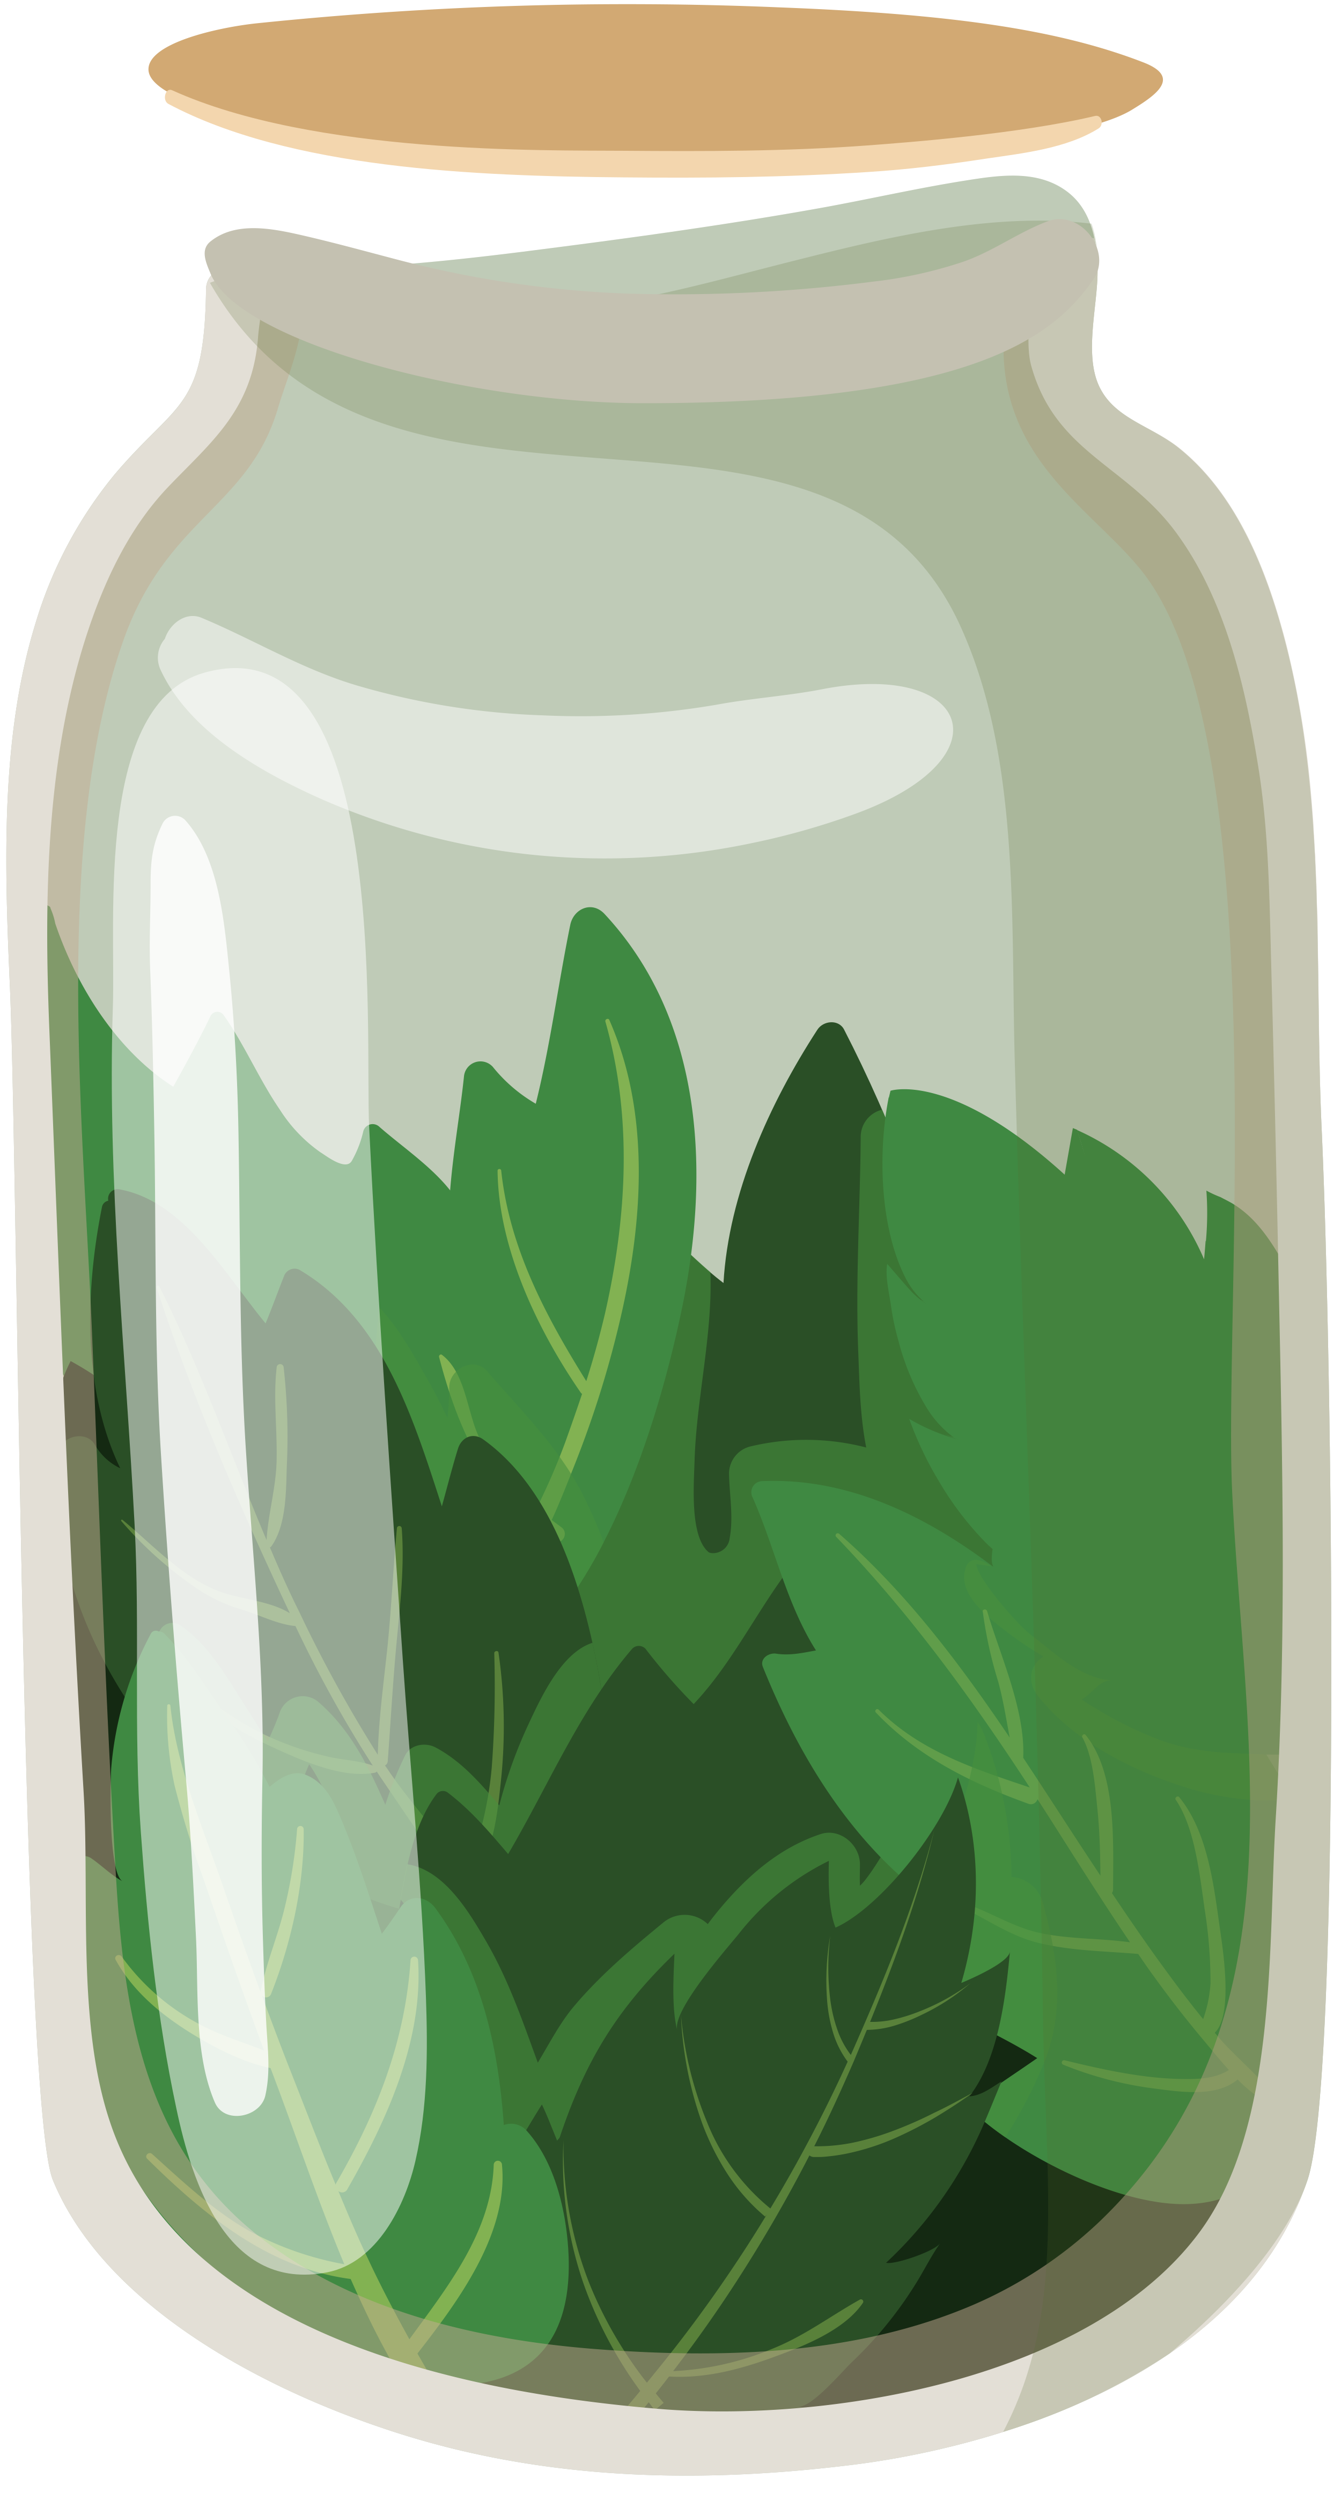 <svg xmlns="http://www.w3.org/2000/svg" viewBox="-1.18 -0.819 250.02 465.979"><title>Depositphotos_22155137_15</title><g data-name="Layer 2" style="isolation:isolate"><path d="M245.23 209.5c-1.37-29.84.85-60.42-6.53-89.66-3.37-13.32-8.92-28.06-19.91-37-5.07-4.19-11.79-5.47-14.79-11.17-3.28-6.12-.43-15.66-.55-22.31-.1-5.19-1.11-10.85-5.4-14.26-5.59-4.43-12.93-3.27-19.48-2.23-9 1.43-17.9 3.48-26.86 5.09-18.33 3.29-36.9 5.79-55.37 8.13C78 48.4 59.57 50.06 41.1 49.2a3.87 3.87 0 0 0-3.86 3.86c-.3 22.63-5.35 20.71-17.12 34.63a79.19 79.19 0 0 0-14.65 27.56c-6.65 21.45-5.78 45.69-4.8 67.88 1.47 33.55 2.2 208 8 222.34 9 22 36.3 38.06 63.39 46.88 29.63 9.65 59.32 9.48 85.78 6.2 25-3.09 72.28-15.87 84.75-53.08 6.25-18.56 4.68-151.47 2.64-195.97z" fill="#d1d3d4"/><path d="M245.23 209.5c-1.37-29.84.85-60.42-6.53-89.66-3.37-13.32-8.92-28.06-19.91-37-5.07-4.19-11.79-5.47-14.79-11.17-3.28-6.12-.43-15.66-.55-22.31-.1-5.19-1.11-10.85-5.4-14.26-5.59-4.43-12.93-3.27-19.48-2.23-9 1.43-17.9 3.48-26.86 5.09-18.33 3.29-36.9 5.79-55.37 8.13C78 48.4 59.57 50.06 41.1 49.2a3.87 3.87 0 0 0-3.86 3.86c-.3 22.63-5.35 20.71-17.12 34.63a79.19 79.19 0 0 0-14.65 27.56c-6.65 21.45-5.78 45.69-4.8 67.88 1.47 33.55 2.2 208 8 222.34 9 22 36.3 38.06 63.39 46.88 29.63 9.65 59.32 9.48 85.78 6.2 25-3.09 72.28-15.87 84.75-53.08 6.25-18.56 4.68-151.47 2.64-195.97z" style="mix-blend-mode:multiply" fill="#79ab42" opacity=".2"/><path d="M187 274.37c-3.57-9.34-6.39-18.85-9.29-28.42-5.73-18.91-12.44-37.26-21.5-54.85-1-2-3.89-1.73-5 0-8.91 13.73-16.54 30.49-17.5 47.2-3.68-2.77-6.9-6.12-10.37-9.16-1.46-1.28-4.34-1-4.74 1.25-2.46 13.72-2.32 27.64-2.15 41.52-2.82-2.3-5.43-4.86-8.33-7.09-1.69-1.3-3.53.55-3.74 2.14-1.33 10.09-2.88 20-2.56 30.2.24 7.87 1.39 16.42 6.68 22.45-2.15 1.73-2.79 5.29.35 6.81 16.13 7.8 34.33 2 50.42-3.13 12.65-4 26.91-10.63 31.11-24.34 2.52-8.15-.45-16.95-3.38-24.58z" fill="#2a4f26"/><path d="M184.5 267.45c-2.45-7.1-4.59-14.28-6.77-21.49A362.61 362.61 0 0 0 163.29 206a5.22 5.22 0 0 0-4 5.13c-.11 13.53-1 26.87-.44 40.41.21 5.51.33 11.64 1.47 17.42a44.59 44.59 0 0 0-21.75-.16 5.23 5.23 0 0 0-3.83 5c.07 3.93.85 8.08.13 12a3.11 3.11 0 0 1-3.13 2.85c-.7 0-.89-.26-.88-.25-3.42-3-2.68-12.45-2.54-17 .34-11.44 3.38-23.49 2.95-35.12-2.7-2.3-5.23-4.83-7.91-7.17l-.13-.09a3.59 3.59 0 0 0-.07.71c0 5-1.06 10.19-2.07 15.29a5.68 5.68 0 0 0-4.35 2.28c-.45 8.17-.36 16.39-.26 24.59-2.11-1.71-4.09-3.57-6.17-5.33-3.37 12.38-5.56 25.14-5.45 37.89a95.47 95.47 0 0 0 .65 10.63 21.69 21.69 0 0 0 3 4.52 4.92 4.92 0 0 0-1.71 2.74c.28 1.12.6 2.22 1 3.31a4.29 4.29 0 0 0 1.11.76c16.13 7.8 34.33 2 50.42-3.13 1.58-.51 3.19-1.05 4.79-1.65a58.17 58.17 0 0 0 12.61-19.77c2.49 5 11.59 4.93 10.93-1.85-1.11-10.82-1.91-21.72-3.16-32.56z" style="mix-blend-mode:multiply" fill="#468f3f" opacity=".6"/><path d="M86.09 219.43a2.12 2.12 0 0 0-2.62 2.57c-3.56-5-9.47-8.91-13.91-12.8a1.81 1.81 0 0 0-3 .79 20.3 20.3 0 0 1-2.14 5.53c-1.13 2-4.87-1-5.87-1.59A28 28 0 0 1 51 206c-3.86-5.62-6.52-12-10.43-17.55a1.43 1.43 0 0 0-2.45 0c-2.17 4.49-4.58 8.91-7 13.27-10.51-6.72-18-18.64-22-30.43a12.63 12.63 0 0 0-.89-2.83v-.06a.49.49 0 0 0-.32-.35 1.56 1.56 0 0 0-2.14.45C2.86 173 3.45 179.68 3 184.87c-.53 6.77-.8 13.55-.95 20.33-.26 12.1-.38 25.14 2.41 37 4.06 17.22 20.51 28.55 36.68 33 15.85 4.36 36.39 2.52 48-10.28 5.86-6.46 8.71-15.31 8.75-23.93.11-7.91-3.41-18.99-11.8-21.56z" fill="#3f8942"/><path d="M111.52 169.51c-2.32-2.48-5.75-1-6.38 2.05-2.26 11.09-3.7 22.34-6.43 33.33a28.74 28.74 0 0 1-8-6.86 3.09 3.09 0 0 0-5.38 1.73c-1.34 12.87-5 28.18-1.17 41.12-3.55-.81-6.62-3.5-9.53-5.72-1.75-1.33-3.87.16-4.19 2-2.14 12-2.72 25.47.08 37.59a37.55 37.55 0 0 1-10.27-3.71 2.31 2.31 0 0 0-3.11.59l-.41.52a2.08 2.08 0 0 0-.17 2.07c9.39 20.53 17.55 56.32 42.74 30 14.32-15 22.73-41.88 26.78-61.74 5.11-25.1 3.77-53.31-14.56-72.97z" fill="#3f8942"/><path d="M112.42 189.27c-.19-.42-.85-.12-.73.31 5.11 17.88 4 36.62-.11 54.57-1 4.21-2.14 8.34-3.45 12.44-7.54-12.1-14.32-24.76-15.86-39.21 0-.42-.68-.45-.68 0 .15 14.36 7.41 29.62 15.48 41.32a1.06 1.06 0 0 0 .27.27c-1 3-2.06 6-3.13 9a120.63 120.63 0 0 1-6.58 14.7c-2.25 4.32-5.24 8.26-7.21 12.72a1.14 1.14 0 0 0 1.79 1.38c6.66-6.27 10.42-16.2 13.73-24.55a190.79 190.79 0 0 0 8.91-28.89c3.93-17.71 5.02-37.19-2.43-54.06z" fill="#82b252"/><path d="M103.47 283.81c-6.33-4.63-12.63-10.18-15.71-17.61-1.88-4.56-2.36-11.36-6.55-14.52-.27-.2-.61.13-.53.41 3.5 13.49 9.22 26.34 21.32 34.23 1.6 1.04 3-1.42 1.47-2.51z" fill="#82b252"/><path d="M107.7 278.19c-4.42-9-11.64-16-18.05-23.44-2.44-2.85-7-.46-7.07 2.93 0 1.95-.14 3.86-.33 5.76-1.14-2.39-2.35-4.75-3.67-7.07-2.45-4.31-5.31-9.57-9-13.47a111.58 111.58 0 0 0-.9 11.22c1 1.49 1.89 3 2.69 4.51a136.45 136.45 0 0 1 8.34 19.77 4.11 4.11 0 0 0 7.86 0 64.33 64.33 0 0 0 2.4-10 116.83 116.83 0 0 1 8.61 13.35 44.51 44.51 0 0 1 4.3 11.8c.42 1.88.44 3.81.7 5.63a85.57 85.57 0 0 0 7.78-12.52 81 81 0 0 0-3.66-8.47z" style="mix-blend-mode:multiply" fill="#468f3f" opacity=".6"/><path d="M9.12 341.29c4.2 23.53 17.44 41.2 40.82 56.4 29 18.87 100 8.47 82.5-40.08-10-27.69-50.76-37.06-70.91-56.36-16-15.35-30-37.75-49.54-48.4-6.26 12.22-4.44 31.58-4.05 45.38.2 7 0 14-.22 21.08a104.23 104.23 0 0 0 1.4 21.98z" fill="#142912"/><path d="M112.51 329.43a140.92 140.92 0 0 0-3.18-23.83c-3.05-13.71-8.52-29.6-20.39-38.13-1.94-1.39-4.07-.43-4.74 1.73-1.1 3.55-2 7.14-3 10.73-5.42-16.69-11-34.88-26.57-44.1a2.09 2.09 0 0 0-2.78 1c-1.2 3-2.29 6.06-3.51 9-7.75-9.4-15.22-22.85-27.33-25a1.78 1.78 0 0 0-2 2.14 1.46 1.46 0 0 0-1.18 1.18c-3.1 15.52-3.68 34 3.41 48.68a10.8 10.8 0 0 1-4.74-4.4c-1.62-2.78-6.43-1.63-6.75 1.52-2.89 28.45 16 57 38.4 72.85 23.35 16.48 66.28 26.83 64.36-13.37z" fill="#2a4f26"/><path d="M91.76 307.18c-.06-.45-.79-.33-.79.11a204.4 204.4 0 0 1-.47 21.34 68.35 68.35 0 0 1-1.95 11.17c-.71 2.77-2.12 5.17-3.19 7.74-4.31-6.15-9.58-11.86-13.77-17.87-.33-.48-.65-1-1-1.45a.93.93 0 0 0 .52-.78c.54-7.24.94-14.47 1.61-21.7s1.55-14.5 1-21.7a.45.45 0 0 0-.9 0c-.68 7.23-1 14.48-1.72 21.7-.7 6.81-1.68 13.64-1.84 20.49a248.56 248.56 0 0 1-14.6-26.54c-2-4-3.78-8-5.52-12.12a.53.53 0 0 0 .27-.19c2.8-3.92 2.73-10.21 2.88-14.86a116.63 116.63 0 0 0-.58-18.45.65.65 0 0 0-1.31 0c-.63 5.49.08 11.2 0 16.73 0 5.25-1.57 10.3-1.88 15.42-6.67-15.77-12.3-32-20-47.27a.27.27 0 0 0-.49.21c6.69 20.62 15.6 41.07 24.83 60.69-3.7-2.31-9-2.57-13-4-7.08-2.62-12.53-8.74-18.22-13.42a.16.16 0 0 0-.22.22 71.88 71.88 0 0 0 14.74 13 30.65 30.65 0 0 0 8 3.59c3.21 1 6.38 2.67 9.75 3a224.81 224.81 0 0 0 14.41 26c-2.45-.9-5.08-1-7.65-1.52a57.54 57.54 0 0 1-10.93-3.52c-5.58-2.37-10.33-5.88-15.18-9.44-.27-.2-.54.21-.34.44 4.38 4.93 10.32 8.32 16.26 11 5.19 2.36 12.45 5.48 18.21 4.37a.54.54 0 0 0 .37-.23c.27.41.54.83.82 1.24 6 8.82 12.2 18.34 19.4 26.21.51.55 1.24-.15 1-.75a49.83 49.83 0 0 0-3.71-6.63c4.23-4.1 5-12.4 5.59-17.82a96.17 96.17 0 0 0-.4-24.41z" fill="#59813a"/><path d="M109.33 305.6l-.05-.24c-5.93 1.88-9.83 10.69-12.15 15.65a87.58 87.58 0 0 0-5.22 14.65c-3.5-4.11-7-8.19-11.86-10.79-1.88-1-4.69-.6-5.71 1.5a68.17 68.17 0 0 0-3.68 9.18c-3.08-7-6.34-13.77-12.29-19a4.53 4.53 0 0 0-7.46 2c-.64 1.77-1.41 3.49-2.16 5.2-1.68-2.61-3.33-5.23-5-7.85-3.16-5-6.5-10.62-11.52-13.91a2.61 2.61 0 0 0-3.81 2.93c1.73 5.4 5.34 10.28 8.22 15.14 3.15 5.31 6.17 10.7 9.6 15.85 1.91 2.85 7.33 3 8-1.05a30.92 30.92 0 0 1 2.23-6.86c3.58 5.27 5.45 11.41 8 17.42 1.35 3.2 2.64 6.42 3.73 9.71 1 3 1.05 6.36 2.37 9.15 1.17 2.49 5.43 3.13 7.18.93 4-5 .78-12.74-2.12-18.79a70.82 70.82 0 0 1 3.71-11.47c4.34 4.21 7.4 9.77 11.78 14 2.43 2.33 7.19 1.53 7.93-2.09a102.64 102.64 0 0 1 6.27-21 56.58 56.58 0 0 1 5.36-9.39c.17-.24.33-.46.5-.69q-.74-5.14-1.85-10.18z" style="mix-blend-mode:multiply" fill="#468f3f" opacity=".6"/><path d="M218.82 371.09c-12.08-6.95-28.17-7.18-41.35-3.68-2.64.7-5.12 3.5-4.85 6.37 1.37 14.66-6.67 28.46-12.36 41.56-3.17 7.29-7.48 16.52-13.78 22.74-3 .7-6 1.66-7.82 3.87a10.63 10.63 0 0 0-1.35 2c-.54.18-1.08.35-1.63.49-2.85.7-3.13 5.52 0 6 .51.08 1 .14 1.52.19a10.65 10.65 0 0 0 1.46 2.35l.14.17c1.85 2.27 5 2.44 7.64 2l1.12-.17a5.82 5.82 0 0 0 3.26-1.68q1.73-.45 3.44-.93c3.11-.86 6.18-1.85 9.25-2.86 5.62-1.85 11.15-4 16.64-6.19s12.27-5 18.59-7.89C211.29 429.84 225.8 422 232 409c6.66-14.22 0-30.34-13.18-37.91z" fill="#142912"/><path d="M151.53 287.78a1.77 1.77 0 0 0-2.5 0c-7.93 8.95-12.65 20.29-20.88 29a109.41 109.41 0 0 1-9-10.33 1.73 1.73 0 0 0-2.45 0c-9.81 11.43-15.57 25.4-23.14 38.28-3.52-4.14-7-8.24-11.36-11.53a1.53 1.53 0 0 0-1.9.24c-4.49 5.79-5.9 14.73-7.09 21.74-.45 2.65-1.76 8.85-.41 12.64a1.48 1.48 0 0 0-.54 1.18c0 1.32.11 2.67.22 4a2.49 2.49 0 0 0-.22 1.44c.14 1 .31 2.05.5 3.09a8 8 0 0 0 .16.86c2 10.43 6.31 21.49 13 29.53a20 20 0 0 0 15.77 7.44c15.51 0 30.12-13.24 40.44-23.36 10.67-10.46 22-23.29 27.67-37.33 9.31-23.23-2.09-49.88-18.27-66.89z" fill="#2a4f26"/><path d="M173.09 335.38a4.67 4.67 0 0 0-2.74 1c-4.84 3.46-6.65 8.62-10.2 13.16a9.79 9.79 0 0 1-1 1.09c-.06-1.35 0-2.74 0-4 0-3.63-3.73-6.83-7.37-5.61-6.78 2.26-12.24 6.62-17 11.89-1.43 1.59-2.76 3.2-4 4.88a6.24 6.24 0 0 0-8.37-.23c-5.86 4.81-11.63 9.69-16.54 15.5-2.69 3.18-4.63 7-6.78 10.55-2.82-7.69-5.41-15.34-9.64-22.62-3.24-5.58-7.85-13.29-14.69-14.36-.51 2.22-.91 4.44-1.27 6.55 3.59 4.32 6.23 9.88 8.46 14.75 4.47 9.74 6.43 20.34 10.63 30.18 1.5 3.51 6.62 3.49 9 1.16 4.88-4.74 7.7-11.05 11.39-16.67a47.61 47.61 0 0 1 8-9 5.78 5.78 0 0 0 8.37 3.29c4.59-2.81 7.36-7.67 10.33-12a39.1 39.1 0 0 1 8.54-9.13c1 4.34 3.46 7.83 9.11 8.21 3.89.26 7.34-1.76 10.3-4.74.74-1.5 1.44-3 2.05-4.53a47.52 47.52 0 0 0 3.42-19.32z" style="mix-blend-mode:multiply" fill="#468f3f" opacity=".6"/><path d="M225.37 312.11c-3.41-4.52-11-14.12-10.95-10a53.85 53.85 0 0 1-1.86 12.33c-6.39-9.31-13.38-34.35-26.36-34.88-.6 1.44-3.62 10.51-2 11.78-12.55-9.53-27.15-16.81-43.28-16.11a2.07 2.07 0 0 0-1.76 3.08c4.18 9.46 6.25 19.72 11.79 28.47-2.47.46-4.93 1-7.43.6-1.32-.21-3.1.89-2.47 2.47 6.24 15.46 14.89 30.07 27.75 40.87a48.25 48.25 0 0 1-9.28 6.44 2 2 0 0 0-.73 2.8c8.24 11.7 21.85 15.51 33.42 22.8-3.63 2.54-7.35 4.95-10.93 7.58a2 2 0 0 0-.39 3c9.21 8.2 27.32 17.24 39.88 16.61 19.71-1 21.31-22.37 22.44-38.38.94-13.27 2.47-23.26-2.69-35.39-1.79-4.3-9.44-16.5-15.15-24.07z" fill="#3f8942"/><path d="M241.63 322.57a23.46 23.46 0 0 1-7 1.88 39.26 39.26 0 0 1-13.1-1.93 49.82 49.82 0 0 1-16.25-8.07 20.42 20.42 0 0 0 3.61-1.14c3.92-1.71 2.29-7.29-1.1-8.38a81.45 81.45 0 0 1-14.95-6.59 34.82 34.82 0 0 1-7.13-5.27c-1.39-1.35-2.51-2.69-4.48-3.11a1.9 1.9 0 0 0-2.13.87c-2.38 5.05 3.91 9.79 7.39 12.46a70.17 70.17 0 0 0 6.87 4.62c-2.6 1.63-3.08 4.79-1 7.39 6.81 8.54 17.64 13.93 27.87 17.12 5.46 1.7 14.06 3.18 21.08 1.71.12-3.86.23-7.71.32-11.56z" style="mix-blend-mode:multiply" fill="#468f3f" opacity=".8"/><path d="M236.88 390.68c-2.81-4.24-7.11-7.56-10.5-11.38-.37-.42-.72-.85-1.08-1.27 3.59-3.37 1.36-16.51.95-19.49-1.12-8-2.27-17.95-7.58-24.42-.29-.36-.9.11-.64.5 3.72 5.44 4.52 14.67 5.48 21a85.54 85.54 0 0 1 1 13.23 24.41 24.41 0 0 1-1.37 6.64c-2.77-3.38-5.38-6.88-7.95-10.42-3.11-4.29-6.11-8.66-9.06-13.07a1.07 1.07 0 0 0 .22-.65c0-8.84.7-21.66-5.13-28.82-.28-.35-.81.1-.6.47 2 3.59 2.36 9.14 2.78 13.09.44 4.21.55 8.44.59 12.67q-3.86-5.83-7.67-11.7c-2.23-3.42-4.46-6.85-6.73-10.27.41-8.88-4.27-19-6.74-27.36-.13-.43-.85-.36-.8.11a79.66 79.66 0 0 0 2.89 13.1c.93 3.43 1.48 6.91 2.13 10.38-9.3-13.76-19.33-27.11-31.82-38a.4.4 0 0 0-.56.56c13.82 14.34 25.31 30.17 36.12 46.74-10.23-3.44-20.33-6.69-28.17-14.5a.37.37 0 0 0-.52.53c7.87 8.28 17.79 13.16 28.41 17a1.28 1.28 0 0 0 1.72-.85q1.64 2.54 3.26 5.09c4.6 7.25 9.2 14.5 14 21.59-5.58-.78-11.25-.56-16.8-1.74-5.24-1.11-9.81-4.28-14.95-5.83-.42-.13-.72.54-.31.72 5 2.26 9.35 5.52 14.76 6.9 6.08 1.55 12.59 1.58 18.82 2.12 1 1.47 2 2.94 3.08 4.39q4.41 6.11 9.27 11.88c1.43 1.71 2.94 3.58 4.56 5.36-2.63 1.66-5.8 1.72-8.86 1.67-7.2-.11-14.75-1.77-21.75-3.48a.43.43 0 0 0-.23.84 68 68 0 0 0 17 4.43c4.65.6 11.53 1.69 15.47-1.71a23.72 23.72 0 0 0 6.43 4.79c.56.23 1.25-.29.88-.84z" fill="#82b252" opacity=".5"/><path d="M193.17 353.51a6.53 6.53 0 0 0-5.81-4.52v-2.2a74.25 74.25 0 0 0-5.21-24.74 7.87 7.87 0 0 0-1.08-1.92c-.08 5.92-1.81 12.31-3.42 17.21a55.83 55.83 0 0 1-3.29 8.23c0 .4.05.81.06 1.21.21 7.26-3.31 13.76-4.57 20.78a6.92 6.92 0 0 0 .12 2.86 98.82 98.82 0 0 0 8.59 4.93 6.62 6.62 0 0 0 .79-.48 31.66 31.66 0 0 0 3.28-2.75 23.47 23.47 0 0 1-1.15 4.73c3.64 1.87 7.29 3.74 10.76 5.93-3.63 2.54-7.35 4.95-10.93 7.58a2 2 0 0 0-.39 3 57.17 57.17 0 0 0 5.33 4.14 83.87 83.87 0 0 0 6.65-12.5c4.69-10.45 3.3-20.71.27-31.49z" style="mix-blend-mode:multiply" fill="#468f3f" opacity=".6"/><path d="M187.12 362.89c-.19 2.08-7.58 5.25-9.07 5.86 4.61-15.67 2.65-29.31-.62-38.31-2.64 9.42-14.58 24.32-22.83 28-1.33-3.22-1.35-8.85-1.24-12.44a48.45 48.45 0 0 0-16.71 13.49c-2.23 2.77-12.56 14.42-11.56 18.07-1.05-3.87-.71-9.89-.52-14.26-10.86 10.49-16.81 20.2-21.72 35.22-1-2.37-1.89-4.81-3-7.12-4.42 7.08-8.65 14.49-11.57 22.41a66.64 66.64 0 0 0-3.25 11.92c-.49 3 .21 8.69-1.63 10.63-1.2-1-1.74-2.89-2.93-4.18a31.52 31.52 0 0 0-2.65 8.82c-.1.61-.18 1.23-.25 1.85a93.78 93.78 0 0 0 17.48 8.31 2.45 2.45 0 0 1 4-.65c.72.69 1.41 1.45 2.1 2.23a2.49 2.49 0 0 1 4.1-.85c1.08 1 2.12 2 3.25 2.87a2.54 2.54 0 0 1 2.81-1.13 20.46 20.46 0 0 1 5.66 2.25 72.06 72.06 0 0 0 36.03-6.14c.3-.29.61-.57.91-.86-1.63-.88-4.51-.83-6.35-1.19 2.39.47 8.29-6.56 10.1-8.28a73.62 73.62 0 0 0 12.32-15.29c1.4-2.32 2.59-4.7 4.13-6.85-1.14 1.56-8.67 4.08-10.08 3.63a77 77 0 0 0 18.09-25.58c1.18-2.74 2.29-5.5 3.43-8.24-1.95 1.26-3.85 2.69-6 2.81 5.45-6.97 6.78-18.56 7.57-27z" fill="#2a4f26"/><path d="M172.9 393a73.57 73.57 0 0 1-7.54 3.31 51 51 0 0 1-7.81 2.27 35.58 35.58 0 0 1-4 .53c-.67.05-1.33.07-2 .08h-.92c2.61-5.14 5-10.38 7.31-15.69q1.26-3 2.5-6a18.32 18.32 0 0 0 5.27-.83 33.76 33.76 0 0 0 5-2 40.76 40.76 0 0 0 9-5.84 40 40 0 0 1-9.27 5.15 32 32 0 0 1-5 1.58 18 18 0 0 1-4.4.45c4.75-11.69 9.1-23.56 12-35.84-3.76 14.48-9.53 28.32-15.59 42a16.65 16.65 0 0 1-2.46-4.56 27.49 27.49 0 0 1-1.37-5.76 48.66 48.66 0 0 1 0-11.94 48.63 48.63 0 0 0-.6 12 28.32 28.32 0 0 0 1.09 6 17.33 17.33 0 0 0 2.75 5.51 266.27 266.27 0 0 1-14.41 27.37 39.71 39.71 0 0 1-11.81-16.1 67.33 67.33 0 0 1-4.86-20 67.83 67.83 0 0 0 4 20.34 48.44 48.44 0 0 0 4.69 9.35 35.76 35.76 0 0 0 7 7.92l.29-.35q-3.4 5.61-7.07 11-6.42 9.47-13.64 18.31l-1.62 2a75.55 75.55 0 0 1-10.88-18.89 69.77 69.77 0 0 1-4.67-26.37 70.35 70.35 0 0 0 3.71 26.72 77.35 77.35 0 0 0 10.6 20.07c-2.48 3-5 5.88-7.64 8.75a2.91 2.91 0 0 1 .8.07 18.11 18.11 0 0 1 2.29.68q3.12-3.65 6.13-7.39c.38.49.75 1 1.14 1.48l1.65-1.37c-.51-.58-1-1.17-1.48-1.76.65-.81 1.3-1.62 1.93-2.44l.55-.71c6.71.41 13.29-1.33 19.55-3.64 5.54-2 13.17-5 16.61-10.11a.43.43 0 0 0-.57-.59c-5.59 3.13-10.37 6.8-16.42 9.21a54.62 54.62 0 0 1-18.41 4.13c4.24-5.51 8.27-11.21 12-17q7.28-11.27 13.41-23.2a1.42 1.42 0 0 0 .73.29h1.09c.71 0 1.43-.08 2.13-.16a33.67 33.67 0 0 0 4.17-.73 44.73 44.73 0 0 0 8-2.7 73.55 73.55 0 0 0 7.41-3.83c2.36-1.42 4.69-2.93 6.93-4.55-2.4 1.29-4.81 2.62-7.29 3.78z" fill="#59813a"/><path d="M83.79 448.57a2.83 2.83 0 0 1 1-.52c-.35-1-.69-2-1-3a24.73 24.73 0 0 1-1.19-8.58 25.2 25.2 0 0 0 .39 8.77c.25 1.08.52 2.21.8 3.33z" fill="#59813a"/><path d="M104.71 417.58c-.58-7.35-2.72-15.87-7.84-21.44a3.89 3.89 0 0 0-4.12-.9c-1-14.32-4.12-28.73-12.77-40.44-1.68-2.27-4.81-2.67-6.51-.11q-1.67 2.51-3.46 4.9c-2.52-7.6-4.87-15.22-8.12-22.6-1.31-3-2.9-5.72-6-7-2.37-1-4.76.46-6.81 2.21a99 99 0 0 0-8.3-13.45c-3.55-5-7-10.75-11.31-15.09a1.44 1.44 0 0 0-1.07-.42 1.05 1.05 0 0 0-1.44.39 64.46 64.46 0 0 0-7.4 25.06c-.2 3.18-.51 19.72 2.12 21.12-2.12-1.13-3.94-3-5.92-4.34-1.31-.86-3.66-.16-3.93 1.52-4 24.7-1.71 52.37 15.53 71.69 16.19 18.15 81.08 46.48 77.35-1.1z" fill="#3f8942"/><path d="M76.65 437.82c7.48-9.6 17-22.34 15.76-35.16a.77.77 0 0 0-1.54 0c-.41 12.5-8.64 22.77-15.72 32.5-2.69-4.88-5.29-9.8-7.65-14.85-2-4.19-3.81-8.46-5.59-12.76a1.1 1.1 0 0 0 1.66-.33c7.28-12.73 14.16-27.64 13.19-42.67a.7.7 0 0 0-1.4 0c-1 15.08-6.29 28.46-13.83 41.46a1.28 1.28 0 0 0-.13.34c-3-7.23-5.79-14.55-8.64-21.77-1.76-4.48-3.45-9-5.11-13.5a1 1 0 0 0 1.72-.31c3.76-9.49 6.21-20.44 6.07-30.66a.61.61 0 0 0-1.23 0 91.93 91.93 0 0 1-2.44 15.13c-1.25 5-3.33 9.9-4.34 15a1.22 1.22 0 0 0 0 .3q-3.68-10.06-7.16-20.18c-3.68-10.62-8.53-22-9.68-33.26 0-.37-.59-.4-.59 0a61.24 61.24 0 0 0 1.37 14.87 183.3 183.3 0 0 0 5.47 17.63c3.64 10.63 7.33 21.22 11.22 31.75-4-1.59-8.08-2.79-11.89-4.82a42.09 42.09 0 0 1-14.65-12.68c-.47-.66-1.54-.11-1.12.63 3.13 5.66 8 9.78 13.36 13.21 4.39 2.78 10.17 5.86 15.5 6.93l.31.83C54 397.14 58 409.16 62.86 420.81l.16.37A59.39 59.39 0 0 1 45.34 415c-6.71-3.79-12.46-9.23-18.15-14.36-.6-.54-1.51.3-.92.89 10.61 10.47 22.64 20.39 37.93 22.4 2 4.51 4.1 9 6.45 13.29 2.87 5.3 5.77 11.16 10.29 15.27a1.19 1.19 0 0 0 2-1.12c-1.14-4.84-3.82-9.24-6.29-13.55z" fill="#82b252"/><path d="M239.3 291.63c.64-17 1.47-34.06 2.05-51.08-.33-.66-.67-1.32-1-2-3.08-5.47-6-11.45-11.45-14.88-.8-.51-1.69-.92-2.51-1.37a20.44 20.44 0 0 1-2.65-1.22 57.7 57.7 0 0 1-.1 9.56c0 .29.09.58.12.87.29 2.42.2 4.91.28 7.36s.17 5 .11 7.53q0 1.85-.21 3.68a70.13 70.13 0 0 1-1 7c-.22 1.16-.46 2.33-.75 3.48-.21.83-.22 1.73-.46 2.54-.79 2.66-1.2 5.46-2.28 8-.48 1.15-1 2.26-1.51 3.42a12 12 0 0 1-.84 1.82c-.08.13-.17.26-.25.38-.23.32-.36.64-.57 1s-.72.72-.84 1.23 1 1.78 1.37 2.29c1.12 1.62 2.22 3.25 3.5 4.76.91 1.07 1.83 2.17 2.81 3.18s2.11 1.72 3.08 2.66c.82.81 1.62 1.6 2.41 2.43s1.51 1.56 2.22 2.39a11.21 11.21 0 0 0 2.17 1.44c.33.23 1 .83 1.42.84 1 0 1.4-1.72 1.89-2.32a15.88 15.88 0 0 0 1.94-2.48 16.27 16.27 0 0 0 1.05-2.51z" fill="#3f8942"/><path d="M164.85 202.47c-.12.48-.24 1-.34 1.45A175.57 175.57 0 0 0 177 227c5.4 8.6 9.74 18.43 15.89 26.3 1.09 1.41 3.61 6.76 5.77 3.82a21.33 21.33 0 0 0 2-4.13c4.47-10 4.13-22.63 1.83-33.18-.65-3-1.87-6.94-2.84-10.06-.51-.21-.8-.32-.8-.32l-1.53 8.68c-21.32-19.37-32.47-15.64-32.47-15.64z" fill="#3f8942"/><path d="M238.87 304.42q.27-9.23.65-18.46c-1.57 4.46-4.78 10.21-3.92 14.29.26 1.24 1.82 2.83 3.27 4.17z" fill="#3f8942"/><path d="M200.29 252.74c-.65 2.39-1.91 4.22-1.7 5.74.24 1.92 2.23 3.4 4 5.44l11.62 15.21c4.4-3.42 6.12-8.18 7.19-14.16 1.66-9.28 4.6-24.54 2.2-34.57-.14 2-.29 3.48-.29 3.48a46.26 46.26 0 0 0-23.7-24.1 78.12 78.12 0 0 1 3.39 14.55 75.35 75.35 0 0 1-2.71 28.41z" fill="#3f8942"/><path d="M164.52 203.67c-2.16 10.87-1.5 24.9 3.25 33.93 4.06 7.7 13.73 9.6 20.92 8.58z" fill="#3f8942"/><path d="M238.46 325.88q.09-10.29.39-20.59a3.4 3.4 0 0 0-2.43.14c-2.82 1.28-4 2.66-6.88 4a41.67 41.67 0 0 1-14.9 3.41c-2.78 0-5.86-.4-8.62-.48-2.22-.06-3.53 2.44-5.51 3.56 1.24.92 2.6 1.63 3.91 2.45a70.46 70.46 0 0 0 8.87 4.38c7.38 3.25 15.38 3.34 23.33 3.24q.9-.07 1.84-.11z" fill="#3f8942"/><path d="M237.92 303.79c-2.29 1.57-3.58 2.82-5.91 4.22-5.29 3.17-17.14 5.9-27.17 4.19-5.18-.88-9.26-4.83-13.63-8.18-3.06-2.34-10.23-10.86-10.37-13.3a36.13 36.13 0 0 1 3.63.53 68.4 68.4 0 0 0 7.06.8 39.16 39.16 0 0 0 14.47-2.2c3.87-1.35 9.73-4.69 11.89-4.92 3.08-.32 7.72 5.26 10.7 8.09 3.5 3.32 5.23 4.82 8.39 9.77z" fill="#3f8942"/><path d="M209.07 271.53c-1.39-1.63-2.9-3-4.36-4.59-1.18-1.24-2.51-3-4.33-2.66-1.11.21-2.18 1.23-3.27 1.64-4.51 1.68-10 3.09-14.61 2.55a37.54 37.54 0 0 1-14.16-4.84 65 65 0 0 0 5.59 11.71 58.55 58.55 0 0 0 8.38 11.05 17.51 17.51 0 0 0 14.28 5.46c6.27-.33 11.94-2.3 17.88-5 2.06-.94 4.87-1.39 3.09-4.6a33.66 33.66 0 0 0-4.1-5.17c-1.46-1.82-2.88-3.78-4.39-5.55z" fill="#3f8942"/><path d="M164.21 234.71c1.42 1.63 2.84 3.31 4.29 4.92 3.49 3.88 9.66 6.12 14.51 6.62 1.89.18 2.38-.32 4.27-.05.22 0 .83-.25 1-.19 1.76.52 2.87 3.18 3.91 4.8 1.54 2.36 3.05 4.77 4.6 7.13.94 1.41 3.48 3.81 3.63 5.73s-1.53 1.65-2.54 2a42.42 42.42 0 0 1-11.36 2.53c-1.8.11-3.54-.24-5.32-.23s-3.4 0-4.9-1.14a19.71 19.71 0 0 1-4.6-5.1 45.71 45.71 0 0 1-5.39-12.73 47.78 47.78 0 0 1-1.38-6.5c-.32-2.24-1.1-5.48-.7-7.72z" fill="#3f8942"/><path d="M238.46 325.38a82.64 82.64 0 0 1-9.85.41 84 84 0 0 0 9.84.4c.01-.27.01-.54.01-.81z" fill="#3f8942"/><path d="M238.23 305.29l.6.55c0-1.1.06-2.19.09-3.29-1-1-2.08-1.91-3.11-2.89l-.21-.2a42.67 42.67 0 0 0 3.71-8.54l.21-5.5c-.16.59-.3 1.18-.47 1.76a46.4 46.4 0 0 1-4.69 11.08q-3.33-3.22-6.57-6.55-3.95-4.05-7.82-8.18c-1.3-1.39-2.58-2.78-3.86-4.18a23 23 0 0 0 2.65-4.54 44.33 44.33 0 0 0 2.07-5.65 86.7 86.7 0 0 0 2.48-11.66c.58-3.92.95-7.87 1.16-11.81a87.63 87.63 0 0 0-.09-11.85 86.21 86.21 0 0 1-.31 11.82c-.34 3.93-.85 7.84-1.55 11.71a85.42 85.42 0 0 1-2.84 11.42 43.79 43.79 0 0 1-2.18 5.41 22.62 22.62 0 0 1-2.44 3.95c-5.58-6.19-11-12.58-16-19.23a12.48 12.48 0 0 0 1-2.26c.34-1 .62-2 .88-2.93.49-2 .87-3.91 1.19-5.88a101.41 101.41 0 0 0 1.2-11.87 80.57 80.57 0 0 0-.27-11.91 40.7 40.7 0 0 0-1-5.87 17.48 17.48 0 0 0-2.27-5.46 17.68 17.68 0 0 1 2 5.52 42.45 42.45 0 0 1 .76 5.84 79.18 79.18 0 0 1-.25 11.8 102.18 102.18 0 0 1-1.7 11.66c-.4 1.91-.85 3.83-1.41 5.68-.29.93-.59 1.85-1 2.72-.16.39-.34.79-.53 1.16q-3.17-4.27-6.12-8.69c-4.16-6.29-8.19-12.68-12.17-19.1s-7.91-12.87-12-19.24c3.61 6.64 7.4 13.18 11.25 19.68q4.65 7.79 9.45 15.49a1.31 1.31 0 0 1-.25 0c-.38.07-.77.13-1.16.17a19.42 19.42 0 0 1-2.36.08 26 26 0 0 1-4.76-.56 30 30 0 0 1-9.08-3.56 22.51 22.51 0 0 0 4.11 2.83 28.41 28.41 0 0 0 4.64 1.94 23.82 23.82 0 0 0 5 1 20.24 20.24 0 0 0 2.58 0c.44 0 .86-.06 1.31-.12a3.46 3.46 0 0 0 .66-.11.78.78 0 0 0 .28-.2l1.45 2.33c3 4.72 6.26 9.32 9.64 13.8a31.1 31.1 0 0 1-11.67 4.65 29.18 29.18 0 0 1-6.79.42 22 22 0 0 1-6.69-1.43 22.26 22.26 0 0 0 6.65 1.92 28.91 28.91 0 0 0 7 .08 33.72 33.72 0 0 0 6.88-1.46 31.78 31.78 0 0 0 5.86-2.62c5 6.54 10.32 12.84 15.8 19a44.55 44.55 0 0 1-6 3.64 47.08 47.08 0 0 1-7.59 3 41.9 41.9 0 0 1-16.3 1.64 42.56 42.56 0 0 0 16.72-.5 49 49 0 0 0 8-2.58 47.31 47.31 0 0 0 6.75-3.52q3.72 4.11 7.52 8.13c2.59 2.75 5.24 5.49 7.93 8.15l2.54 2.44a26.28 26.28 0 0 1-6.18 4.3 38.78 38.78 0 0 1-8 2.92 50.6 50.6 0 0 1-8.53 1.32 49.07 49.07 0 0 1-8.66-.14 50.12 50.12 0 0 0 8.69.68 51.73 51.73 0 0 0 8.72-.81 39.89 39.89 0 0 0 8.47-2.51 27.85 27.85 0 0 0 6.98-4.29z" fill="#3f8942"/><path d="M174.39 446.36c49.19-8.77 66.22-45.32 68-93.22.55-15.17-.32-30.38-1-45.53-1.5-33.74-3.62-67.45-4.59-101.22-.48-16.84-.46-33.67-.47-50.51 0-13.61 1.57-27.61-3-40.73-4.12-11.88-13.71-19.53-22.62-27.76-3.93-3.63-7.74-7.67-10.16-12.49-2.29-4.55-2.74-10.39-3.47-15.36-.88-6-1-12.49-7.4-14.63-12.87 35.72 10.51 46.41 21.88 60.52 25 31 15.31 138.16 17 172 2.34 48.06 13.55 99.14-24.82 135.87a80.51 80.51 0 0 1-26 16.49c-21.18 8.37-45 8.93-67.46 7.23-22.15-1.68-45.64-7.08-63.36-21.18-21.29-16.93-25-41.6-26.51-67.48-2-33.74-3.06-67.54-4.46-101.3-1.59-38.39-7.09-90.77 5.59-127.71C29.57 95.69 45.13 94 50.66 75.2c1.73-5.89 6-15.25 4-21.52-.69-2.13-6.95-14-7.83-4.76-2.6 27.25-22.13 35.57-33.37 59.69-12.73 27.31-10.83 71.27-7.9 100.66 1.55 15.5 3.58 31 4.27 46.53.65 14.5-.34 29.05-1.1 43.53-1.5 28.9-2.84 58.73 6.15 86.65C22 408.16 37.72 425 58.72 434.85c36.2 16.9 77.54 18.31 115.67 11.51z" style="mix-blend-mode:multiply" fill="#c4ad93" opacity=".5"/><path d="M245.23 209.5q-.12-2.69-.21-5.39v-.32q-.09-2.64-.14-5.29v-.36c-.18-8-.22-15.94-.38-23.93v-1.88q0-1.76-.09-3.52t-.1-3.24q0-1.07-.08-2.14-.07-2-.17-4c0-.42 0-.83-.06-1.25q-.12-2.36-.28-4.71v-.4q-.19-2.76-.43-5.51a177.51 177.51 0 0 0-4.51-27.74c-3.37-13.32-8.92-28.06-19.91-37-5.15-4.17-11.87-5.45-14.87-11.15-3.28-6.12-.43-15.66-.55-22.31a31 31 0 0 0-.6-5.78c-11.47-1.3-13.41 17.81-11.78 23.72 4.49 16.24 17.69 18.5 27 31.1 9.14 12.4 12.89 28.54 15.31 43.47 2 12.25 2.12 24.82 2.45 37.2q.69 25.6 1.23 51.21c.71 35.94 1.84 71.9-.39 107.81-1.45 23.24.44 57.35-14.23 77.14-20.35 27.44-69.19 35.58-101 32.89-36.4-3.07-89-13.79-102.16-53.6C13.11 376 15.56 352.36 14.4 333c-2.85-47.63-4.5-94.9-6.4-142.44-.94-23.9-.59-49.06 6.66-72.07 3.28-10.29 7.88-20.49 15.4-28.43 8.05-8.45 15.83-14.38 16.87-28 .33-4.33 1.71-9.37.59-12.62q-3.21-.05-6.43-.2a3.87 3.87 0 0 0-3.86 3.86c-.3 22.63-5.35 20.71-17.12 34.63a79.19 79.19 0 0 0-14.64 27.52c-6.65 21.45-5.78 45.69-4.8 67.88 1.47 33.55 2.2 208 8 222.34 9 22 36.3 38.06 63.39 46.88 29.63 9.65 59.32 9.48 85.78 6.2 25-3.09 72.28-15.87 84.75-53.08 6.25-18.56 4.68-151.47 2.64-195.97z" fill="#e3dfd6"/><path d="M245.23 209.5c-1.37-29.84.85-60.42-6.53-89.66-3.37-13.32-8.92-28.06-19.91-37-5.07-4.19-11.79-5.47-14.79-11.17-3.28-6.12-.43-15.66-.55-22.31v-2.34c0-.26 0-.52-.07-.78v-.25c0-.27-.07-.55-.11-.82v-.22c0-.29-.09-.57-.15-.86v-.17c-.06-.3-.12-.6-.2-.9v-.13q-.12-.47-.26-.94v-.08q-.15-.5-.33-1c-18.24-2.2-37.55 2.39-55 6.79-12 3-24 6.46-36.34 8.33-12.88 2-27.45-1.06-39.85-4.5-2.67-.74-5.32-1.53-8-2.32-5.42.25-10.84.33-16.27.23a52.88 52.88 0 0 0-8.91 2.49c32 56 114 10.09 139.46 63 11.58 24.44 9.86 55.03 10.58 81.48 1.61 59.32 4.45 117.66 5.24 177.05.43 32.59 4.45 56.45-7.39 79a118.14 118.14 0 0 0 31.05-14.62c11.85-10 22.11-21.55 25.72-32.34 6.22-18.55 4.65-151.46 2.61-195.96z" style="mix-blend-mode:multiply" fill="#576c30" opacity=".2"/><path d="M194.1 40.44c-5.51 2.08-10.16 5.62-15.8 7.56a82.11 82.11 0 0 1-16.78 3.68 290.53 290.53 0 0 1-45.69 2.22 196.86 196.86 0 0 1-42.32-6.17C67.35 46.12 61.21 44.42 55 43c-5.49-1.25-12.22-2.59-16.91 1.16-2 1.57-.85 4 0 6.06 5.39 12.9 48.8 24.14 80.82 24.11 62 0 76.72-12.87 83.79-23.12 3.53-5.09-2.35-13.12-8.6-10.77z" style="mix-blend-mode:multiply" fill="#c4c1b1"/><image width="191" height="54"/><path d="M209.86 19.64c4.32-2.64 9.32-6 2.24-8.79-16.26-6.33-36.73-9.09-68.1-10.3a671 671 0 0 0-97.55 3C39 4.38 26.5 7.27 26.5 12.1c0 8.46 42.7 14.08 47.52 14.65C94.9 29.21 116 29.62 137 29.19c8-.19 60-1.68 72.86-9.55z" fill="#d2a973"/><path d="M203 20.79c-14.12 3.36-34.8 4.92-42.37 5.49-15.16 1.13-30.45 1.12-45.64 1C100.54 27.16 57.4 28 30.91 16c-1.26-.57-1.91 1.9-.69 2.55C52.87 30.58 87.07 32 115 32.24c15.22.16 30.45 0 45.64-1 7.38-.46 14.74-1.37 22-2.49 6.83-1 15-1.88 21-5.63 1.07-.67.56-2.62-.64-2.33z" fill="#f3d6ae"/><path d="M170 127.92c-4.17-1.45-10.23-1.77-17.86-.29-6.48 1.26-13.1 1.67-19.59 2.87a150.88 150.88 0 0 1-32.59 2 138.89 138.89 0 0 1-34-5.39c-10.51-3-19.64-8.64-29.57-12.79-2.92-1.22-5.93 1.12-6.83 3.92a5.4 5.4 0 0 0-.9 5.57c5.27 11.64 18.7 19.21 30 24.26a131.4 131.4 0 0 0 40.46 10.52 133.2 133.2 0 0 0 40-2.3 136 136 0 0 0 18.57-5.22c21.16-7.51 23.31-19.31 12.31-23.15z" fill="#fff" opacity=".5"/><path d="M78.23 371.29c-.75-20.9-2.88-41.88-4.31-62.74-2.26-33.07-4.61-66.12-6.27-99.23-.86-17.18 4.17-94.52-30.69-84.78-20.39 5.7-16.55 45.67-17.1 62.44-1.06 32.33 2.37 64.25 4.06 96.49 1 19.06-.22 38 1.15 57.07 1.24 17.22 3 34.59 6.61 51.5 3 14.29 9.58 34.26 28.12 30.65 9.37-1.82 14.58-12.51 16.48-20.81 2.29-9.95 2.31-20.45 1.95-30.59z" fill="#fff" opacity=".5"/><path d="M48.47 376.42c-.29-5.3-.47-10.6-.63-15.9-.3-9.95-.29-19.85-.09-29.8.41-20.07-1.7-40-3-60-1.35-20.16-1.11-40.28-1.47-60.47-.18-10.13-.71-20.19-1.73-30.27-.92-9.07-1.91-21-8.25-28a2.62 2.62 0 0 0-4.09.53c-1.95 3.91-2.31 6.95-2.31 11.33 0 5.36-.29 10.75-.08 16.11.4 10.08.6 20.19.77 30.27.35 20.19 0 40.29 1.27 60.47s2.82 40.06 4.63 60c.9 9.93 1.39 19.84 1.88 29.8.46 9.76-.37 21.51 3.5 30.51 1.77 4.18 8.48 2.8 9.41-1.23 1.02-4.43.44-8.84.19-13.35z" fill="#fff" opacity=".8"/></g></svg>